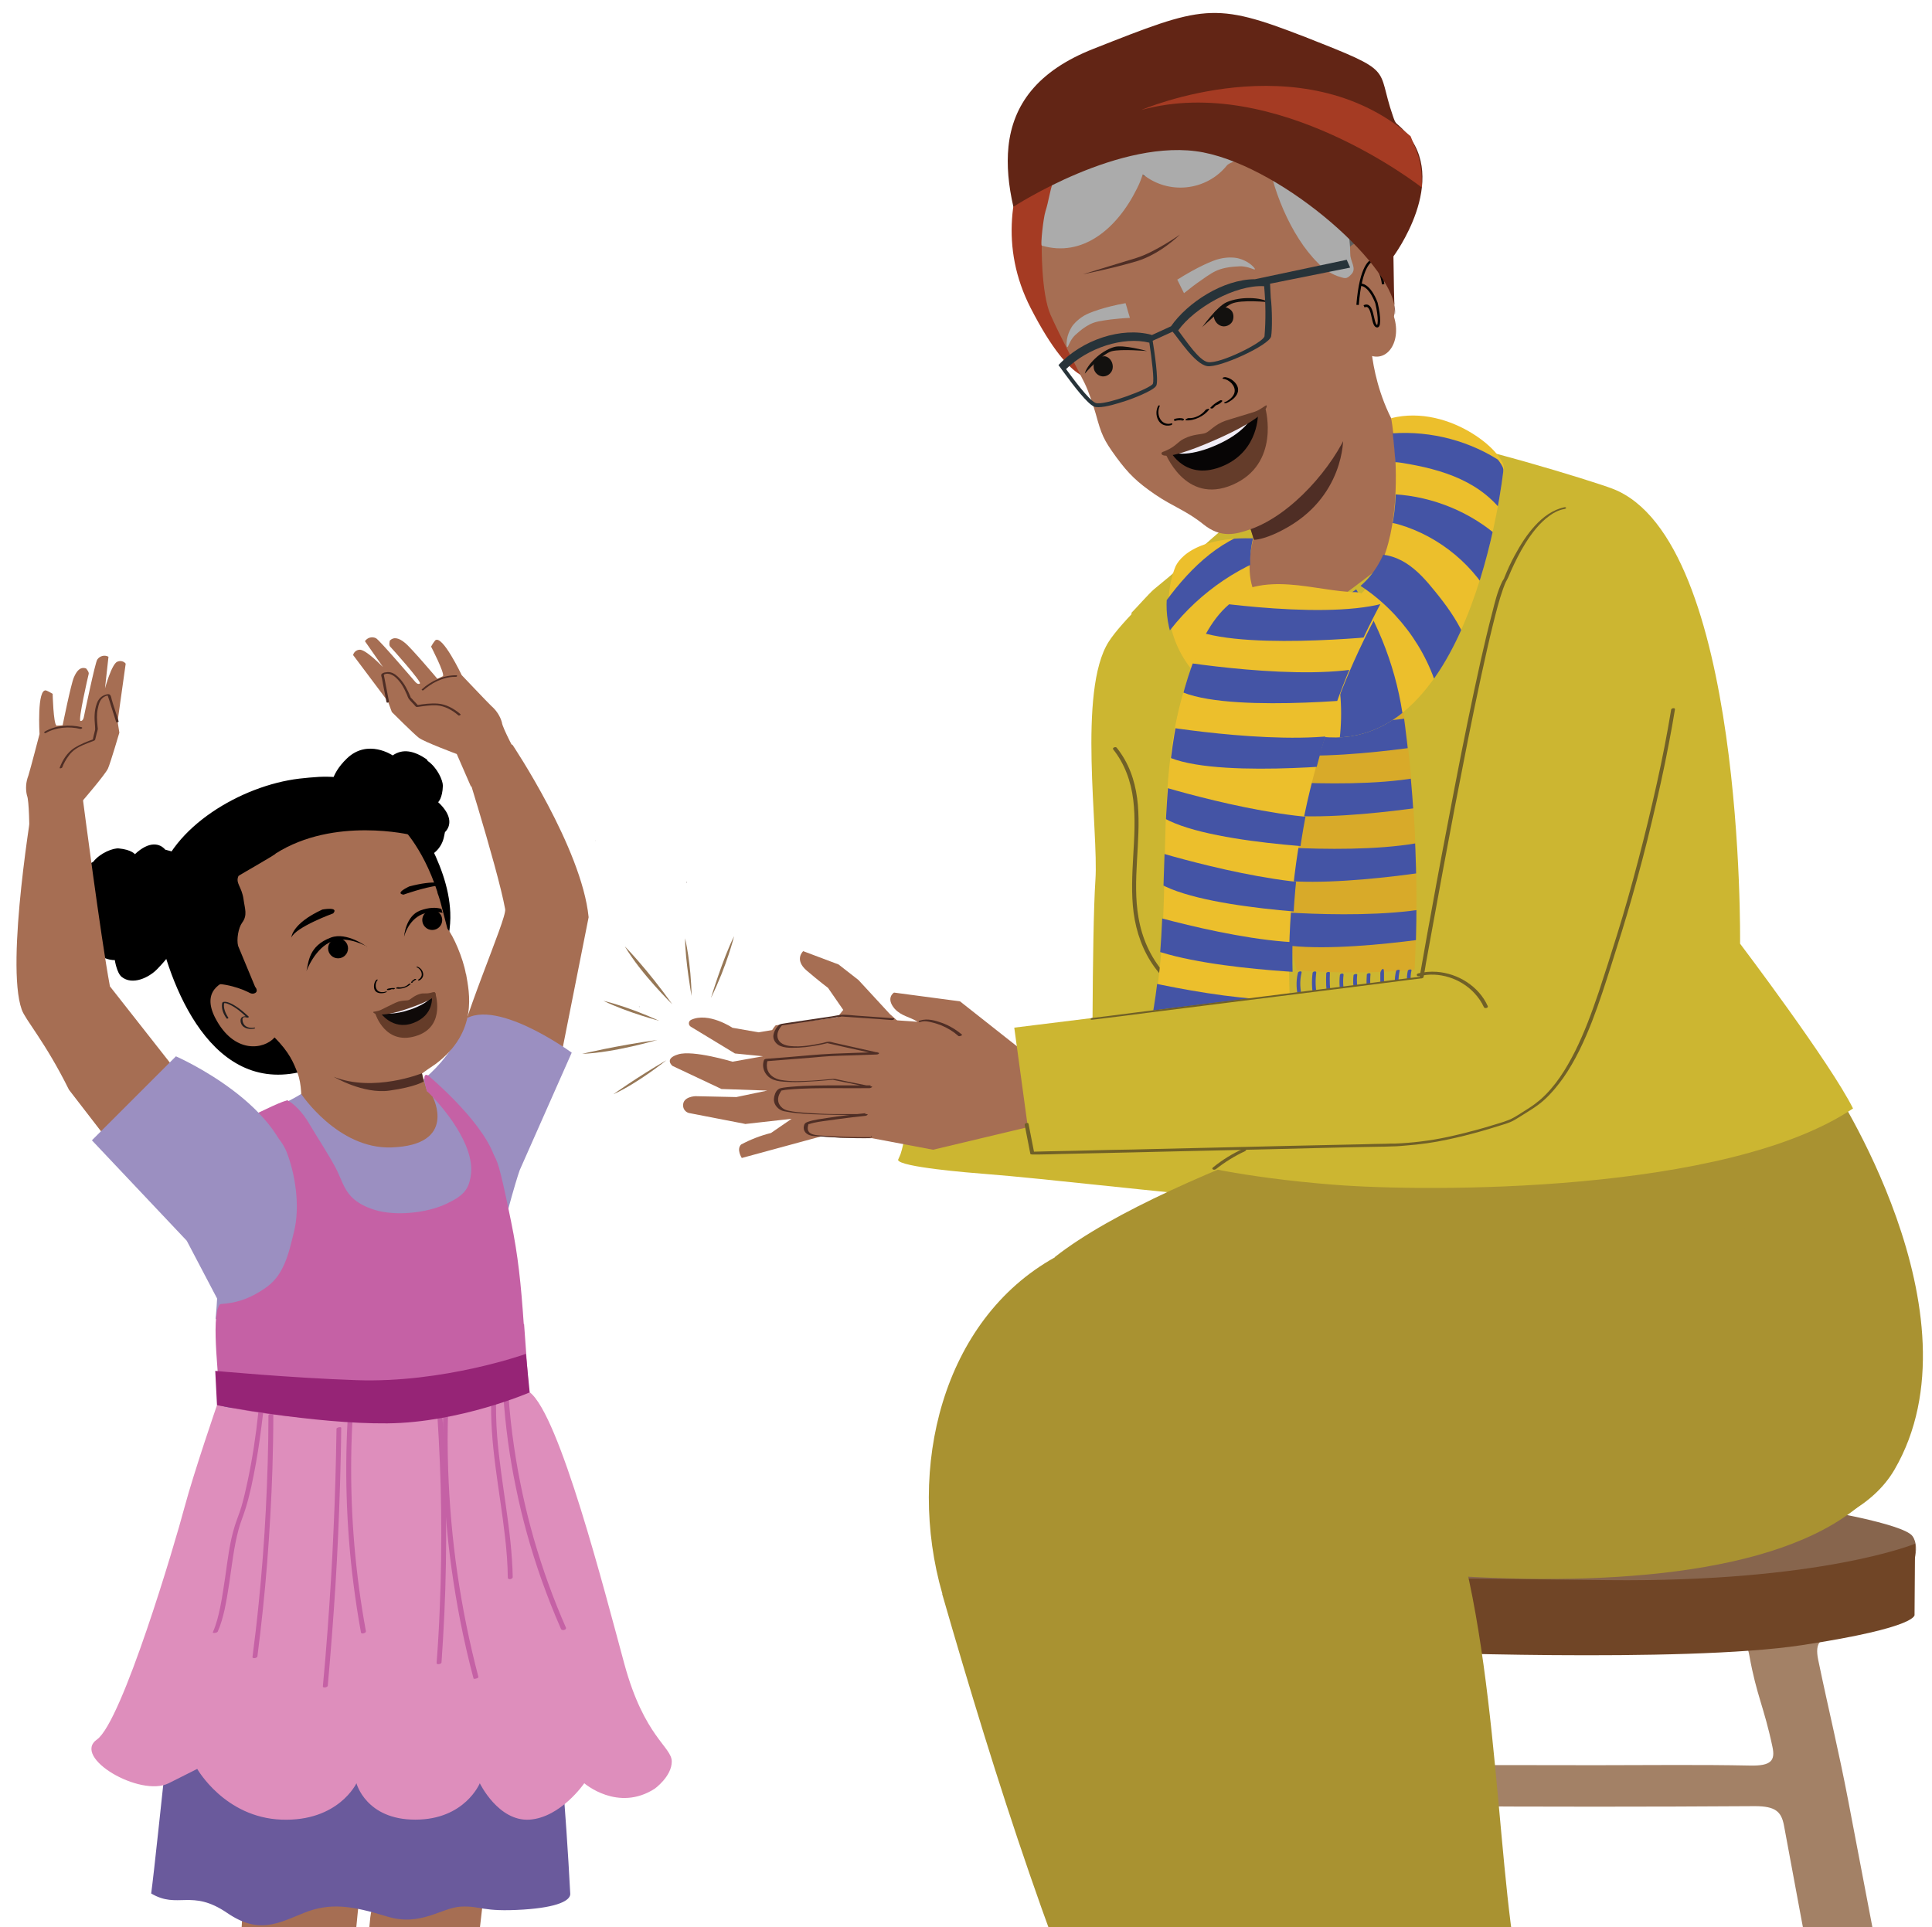 <?xml version="1.0" encoding="UTF-8"?>
<svg id="Layer_1" data-name="Layer 1" xmlns="http://www.w3.org/2000/svg" xmlns:xlink="http://www.w3.org/1999/xlink" viewBox="0 0 637.3 635.8">
  <defs>
    <style>
      .cls-1, .cls-2 {
        fill: none;
      }

      .cls-3 {
        fill: #a99231;
      }

      .cls-4 {
        fill: #622515;
      }

      .cls-5 {
        fill: #010101;
      }

      .cls-6 {
        fill: #273339;
      }

      .cls-7 {
        fill: #9b8fc1;
      }

      .cls-8 {
        fill: #5e5f5f;
      }

      .cls-9 {
        fill: #962476;
      }

      .cls-10 {
        fill: #653c29;
      }

      .cls-11 {
        fill: #231f20;
      }

      .cls-12 {
        fill: #13110f;
      }

      .cls-13 {
        fill: #f1edf6;
      }

      .cls-14 {
        fill: #f1eef7;
      }

      .cls-15 {
        fill: #ecbf2c;
      }

      .cls-16 {
        fill: #c561a5;
      }

      .cls-17 {
        fill: #0f0a09;
      }

      .cls-18 {
        fill: #643c2a;
      }

      .cls-19 {
        fill: #a66e53;
      }

      .cls-20 {
        clip-path: url(#clippath-1);
      }

      .cls-21 {
        clip-path: url(#clippath-2);
      }

      .cls-22 {
        fill: #a38166;
      }

      .cls-23 {
        fill: #4454a5;
      }

      .cls-24 {
        fill: #6a5a9c;
      }

      .cls-25 {
        fill: #070505;
      }

      .cls-26 {
        fill: #967756;
      }

      .cls-27 {
        fill: #513835;
      }

      .cls-28 {
        fill: #ccb631;
      }

      .cls-29 {
        fill: #ababab;
      }

      .cls-30 {
        fill: #a53b23;
      }

      .cls-31 {
        fill: #706027;
      }

      .cls-32 {
        fill: #704526;
      }

      .cls-33 {
        fill: #d8aa29;
      }

      .cls-34 {
        clip-path: url(#clippath);
      }

      .cls-2 {
        stroke: #010101;
        stroke-miterlimit: 10;
        stroke-width: .8px;
      }

      .cls-35 {
        fill: #de8ebc;
      }

      .cls-36 {
        fill: #4f2e25;
      }

      .cls-37 {
        fill: #87654d;
      }
    </style>
    <clipPath id="clippath">
      <path class="cls-1" d="M461.84,227.87c4.79,31.11,6.41,62.4,4.79,93.39-12.81,1.15-25.92,1.21-38.9.17-8.37-31.69-10.68-64.13-6.81-95.88l40.92,2.31h0Z"/>
    </clipPath>
    <clipPath id="clippath-1">
      <path class="cls-1" d="M495.9,155.26s-10.79,102.86-67.59,86.24c-56.8-16.62-41.67-52.53-41.67-52.53,0,0-.75-11.89,26.72-11.37,0,0-7.56,26.15,19.8,22.34,32.96-4.62,27.88-44.62,25.63-61.93-2.77-21.82,38.79,12.64,37.06,17.32l.06-.06Z"/>
    </clipPath>
    <clipPath id="clippath-2">
      <path class="cls-1" d="M409.08,196.82c-7.1,4.04-11.49,11.66-14.55,19.22-15.53,38.79-6.64,83.41-15.35,123.87,10.39,4.16,33.94,9.52,44.85,7.27,4.33-.92-.63-1.85,2.08-5.37,3.12-4.1.4-14.78.29-19.91-1.21-43.35,9.35-86.99,30.25-125.02-2.6-1.44-5.66-1.5-8.6-1.5-13.16-.12-26.26-.23-39.42-.35l.52,1.79h-.06Z"/>
    </clipPath>
  </defs>
  <path class="cls-36" d="M129.42,385.91c5.25-.92,10.39-2.19,15.41-3.93,5.14-1.33,10.16-3.06,15.07-5.14-5.25.87-10.39,2.19-15.41,3.93-5.14,1.33-10.22,3.06-15.07,5.19h0v-.06Z"/>
  <path class="cls-36" d="M128.67,378.47c.17.35,6.58-2.19,14.78-4.79,8.14-2.6,14.89-4.33,14.78-4.68-5.19.52-10.27,1.67-15.18,3.46-5.02,1.39-9.87,3.41-14.37,6.06v-.06Z"/>
  <path class="cls-19" d="M169.07,245.71l-18.53-2.31s13.51,42.37,16.1,56.57c.58,3.29-14.95,37.46-17.6,54.08,2.54.52,6.7.81,9.29,1.15,6.58.87,13.16,1.62,19.74,1.85,2.54.12,2.71.35,5.25.23l10.85-54.66c-2.25-22.8-25.17-56.97-25.17-56.97h0l.06.06Z"/>
  <path class="cls-7" d="M151.99,337.37c-.29,1.67-.63,3.75-1.27,5.25-2.08,4.79-7.73,11.2-12.24,14.43-2.48,4.21-1.15,5.71-1.15,5.71l24.94,73.48,2.77-24.47c-.29-3.52,5.19-22.45,6.41-25.74l17.14-38.73s-26.67-19.51-36.6-9.93h0Z"/>
  <path class="cls-19" d="M116.55,216.21l11.43,15.24,1.27,3.46s7.22,7.22,8.89,8.49c1.67,1.33,12.53,5.37,12.53,5.37l4.68,10.74,15.18-10.45s-4.85-9-4.96-10.68c-.58-2.14-1.85-4.04-3.52-5.48-1.44-1.39-9.75-10.16-9.75-10.16,0,0-6.46-13.62-8.77-11.43-.52.63-.92,1.27-1.33,2.02,0,0,4.5,8.66,3.93,9.75l-1.85.87s-8.77-10.39-10.74-11.89c-1.9-1.56-3.64-2.08-4.96-.69,0,0-.35,1.5.12,1.96s10.51,11.66,9.81,12.18c-.69.52-1.56-.58-1.56-.58,0,0-11.89-13.91-12.93-14.37-1.27-.63-2.83-.23-3.64.98l5.95,8.54s-5.83-6.06-7.79-5.71c-1.04.06-1.9.87-2.08,1.85h.12Z"/>
  <path class="cls-36" d="M151.81,235.55c-2.02-1.73-4.68-3.23-7.39-3.41-2.31-.17-4.68.12-6.93.52l.46.12c-.52-.58-1.04-1.15-1.62-1.73-.23-.29-.52-.58-.75-.81,0,0-.17-.17-.06,0-.06-.12-.12-.23-.12-.35-.92-2.19-1.9-4.21-3.52-6-.87-.92-1.85-1.79-3.12-2.08-.63-.12-1.27-.06-1.9.06-.35.12-.98.29-1.1.75-.06.35.17.92.23,1.21.17.92.35,1.85.52,2.77.35,1.67.63,3.35.98,5.02.06.4.87.17.81-.23-.58-2.94-1.15-5.95-1.73-8.95l-.12.29c1.04-.92,2.71-.29,3.69.46.87.69,1.73,1.67,2.37,2.66.69,1.04,1.21,2.19,1.73,3.35.17.46.35.98.63,1.39.52.69,1.15,1.27,1.73,1.9.35.4.58.87,1.15.75,2.08-.29,4.16-.63,6.29-.52,2.66.17,5.14,1.56,7.16,3.29.29.23.98-.17.63-.46h-.06Z"/>
  <path class="cls-36" d="M139.81,227.64l.17-.17c.17-.17.4-.35.63-.52.69-.52,1.44-1.04,2.19-1.5,2.25-1.27,4.79-2.19,7.45-2.14.17,0,.46,0,.52-.23.06-.17,0-.29-.23-.29-4.1-.06-8.37,1.85-11.37,4.62-.17.12,0,.29.12.35.17.06.4,0,.58-.17h0l-.06.06Z"/>
  <path class="cls-19" d="M41.45,219.04l-2.66,18.99.58,3.69s-2.89,9.87-3.75,11.83c-.87,1.96-8.49,10.79-8.49,10.79l1.1,11.78-18.53-1.85s-.06-10.33-.81-11.83c-.52-2.19-.35-4.44.46-6.52.63-1.96,3.69-13.74,3.69-13.74,0,0-.92-15.18,2.19-14.37.75.29,1.44.69,2.14,1.1,0,0,.23,9.81,1.27,10.51l2.02-.12s2.71-13.45,3.69-15.76c.98-2.31,2.19-3.64,4.04-3,0,0,1.04,1.15.87,1.79s-3.58,15.41-2.71,15.53c.87.12,1.1-1.27,1.1-1.27,0,0,3.75-18.12,4.44-18.99.81-1.21,2.42-1.62,3.69-.92l-1.15,10.45s2.19-8.14,4.1-8.83c.98-.4,2.08-.17,2.71.63h0v.12Z"/>
  <path class="cls-36" d="M20.5,253.27c.52-1.44,1.33-2.83,2.25-4.04,1.21-1.67,2.89-2.66,4.73-3.46,1.15-.52,2.37-.92,3.52-1.39.35-.17.4-.29.46-.63.17-.63.29-1.27.46-1.9.12-.4.29-.87.35-1.33,0-.4-.12-.81-.12-1.21-.17-1.73-.29-3.52.06-5.25s.75-3.58,2.48-4.33c.17-.06.52-.23.69-.23s.29.17.17,0c0,.06.06.17.06.23.12.4.29.81.4,1.21.75,2.42,1.56,4.85,2.31,7.27.12.29.87.06.81-.23-.46-1.39-.87-2.77-1.33-4.16-.35-.98-.63-1.96-.92-2.94-.12-.46-.23-1.21-.52-1.56-.46-.69-1.96,0-2.48.29-.98.58-1.62,1.5-1.96,2.54-.87,2.37-.81,4.85-.58,7.33.06.92.12,1.15-.12,1.96-.23.92-.46,1.79-.63,2.71l.35-.29c-2.19.75-4.44,1.67-6.41,2.89-2.31,1.5-3.93,4.04-4.85,6.58-.12.29.69.17.81-.12h0v.06Z"/>
  <path class="cls-36" d="M26.96,239.93c-3.98-.98-8.66-.63-12.18,1.44-.46.29,0,.69.35.46,3.29-1.9,7.79-2.25,11.37-1.33.35.06.92-.4.46-.52h0v-.06Z"/>
  <path class="cls-22" d="M525.74,510.3c31.57,0,63.15-3.29,94.72-3.41,6.87,0,4.96-5.31,5.48,0,1.39,13.62,3.29,28.34-20.43,26.9-1.79-.12,4.5,6.7,2.71,6.46-8.25-.98-9.52,1.96-8.49,7.22,3.52,16.97,6.75,29.9,9.99,46.87,7.62,39.94,15.3,79.83,22.68,119.77,2.02,11.02,1.62,10.91-14.26,10.74-4.91-.06-6.93-1.15-7.62-4.79-7.27-39.31-14.83-78.56-22.05-117.81-.87-4.56-2.83-6.35-9.58-6.35-35.21.23-70.42.23-105.69,0-6.93,0-9.29,1.5-10.22,6.58-6.81,37.29-13.97,74.58-21.24,111.86-2.14,10.91-2.42,10.68-17.84,10.51-6.18-.06-6.87-1.62-6.06-5.6,11.37-58.41,22.51-112.85,33.94-171.2,1.15-6-.63-8.83-9.52-7.79-2.94.35-6.06.06-9.12,0-13.51,0-16.1-6.06-16.16-16.39,0-11.2,2.42-16.68,15.76-16.68h92.93v3.23h0l.06-.12ZM577.4,582.51c6.81.12,8.25-1.62,7.27-6.18-2.77-13.16-5.25-16.91-7.62-30.13-.75-4.39-2.71-6.29-9.58-6.23-27.88.35-55.82.35-83.7,0-6.41-.06-8.37,1.67-9.06,5.83-2.42,13.68-5.02,17.84-7.85,31.46-.92,4.39,1.5,5.25,6.87,5.19,17.6-.17,35.15-.06,52.76-.06s34-.23,50.97.12h-.06Z"/>
  <path class="cls-37" d="M630.16,518.44s-96.63,17.66-140.09,12.01c-43.46-5.6-72.79-10.39-71.05-17.14,1.79-6.75,32.55-21.18,63.55-22.22,31-1.04,115.96,6.75,115.96,6.75,0,0,29.32,4.79,32.32,8.95,3,4.16-.69,11.6-.69,11.6h0v.06Z"/>
  <path class="cls-32" d="M459.76,544.88s95.3,3.87,134.49-2.08c39.19-5.95,37.29-10.1,37.29-10.1l.17-23.38s-30.82,12.76-101.42,12.01c-39.19-.4-67.82-.81-67.82-.81l-2.66,24.36h-.06Z"/>
  <path class="cls-28" d="M406.83,390.76c1.9-1.56,3.87-2.71,6.06-3.93,4.27-2.25,8.37-3.87,13.04-5.02,4.85-1.21,9.81-2.19,14.78-3.12,3.29-.58,6.58-1.15,9.81-1.62,10.68-13.91-.75-30.82-.75-30.82,0,0-41.56,10.91-51.43,7.45-6.58-2.37-13.39-9.52-19.8-12.24l-54.6,8.43c-5.02.29-27.48,2.14-26.9,3.87,3.17,6.98,2.42,19.63,0,27.07l-.81,1.85c.4,2.37,23.95,4.27,28.57,4.62,18.99,1.44,64.01,6.75,76.48,7.45,2.14-.63,3.81-2.54,5.54-3.93h0v-.06Z"/>
  <path class="cls-3" d="M603.78,357.05s51.03,76.54,21.13,127.85c-14.26,24.42-56.91,24.42-56.91,24.42l-43.75-49.81-13.33-101.19,92.82-1.27h.06Z"/>
  <path class="cls-3" d="M352.75,478.44c-.35-3.75-.92-7.5-1.67-11.26-1.67-8.37-4.16-16.62-7.27-24.59-3.17-8.2,4.56,7.62,0,0-3.12-5.19,7.85-23.09,4.1-27.82,37.87-29.84,142.05-59.97,142.05-59.97,0,0,155.27,74.46,136.8,123.52-24.47,65.05-203.41,41.5-265.86,21.24-.29-.12-5.54,8.66-8.14-21.13h0Z"/>
  <path class="cls-28" d="M562.97,371.02c4.33-.29,11.02-1.33,15.41-1.44,4.1-.06,10.39-1.39,14.55-1.44"/>
  <path class="cls-28" d="M611.28,365.77c-7.5-15.07-37.29-54.43-37.29-54.43,0,0,1.67-133.22-42.02-150.08-6.93-2.66-49.06-15.58-63.26-16.85,0,0-7.22,29.73-35.15,35.67-27.88,5.95-20.9-12.12-20.9-12.12l-32.04,26.49c-1.73,1.5-5.77,6.12-7.39,7.73,1.62,10.22-3.29,15.01-3.12,25.28.17,7.1.12,14.2.12,21.3s.29,14.72.81,22.05c.52,7.62,1.39,15.24,3.17,22.68,1.5,6.35,4.39,11.89,8.2,17.14,3.52,4.96,9.12,8.49,12.18,13.74,2.94,5.08,7.27,20.32,7.27,20.32,2.25,8.77-4.91,21.13-4.27,35.04,7.39-1.1-12.93,4.62-5.48,4.1,0,0,16.62,4.56,47.79,7.04,31.17,2.48,129.7,2.94,171.37-25.17h0v.06Z"/>
  <path class="cls-28" d="M412.95,166.28s-39.14,32.79-47.22,45.43c-10.33,16.22-3.29,62.4-4.39,78.62-1.21,18.01-.98,75.73-.98,75.73l64.99-1.62,10.04-64.59-20.2-129.47-2.19-4.1h-.06Z"/>
  <path class="cls-8" d="M446.49,36.29c-4.96-3.87-11.37-5.54-16.68-2.25-3.12-11.37-16.05-14.72-27.36-11.66-5.77,1.85-10.91,6.23-16.97,5.95-3.75-.17-7.16-2.08-10.74-3.41-14.89-5.37-30.94,10.85-37.92,25.05-7.04,14.2-.75,25.86,8.83,38.5,4.44,5.89,5.14,9.58,7.97,16.45,2.71,6.46,10.45,17.66,12.53,24.24,2.08,6.58-6.23,16.62.63,15.12l70.19-30.36c11.43-1.1,17.37-6.46,20.03-17.6,1.67-7.56.35-7.5-1.39-15.01-2.02-9.93,5.6-20.09,2.14-29.61-2.02-6-6.46-11.2-11.26-15.41h0Z"/>
  <path class="cls-30" d="M455.38,33.18s-28.92-4.96-60.26,8.37c-31.4,13.33-41.27,37.92-42.66,53.91-1.39,15.93,9.12,29.15,9.12,29.15,0,0-7.45,4.62-21.59-22.97-20.61-40.23,15.18-78.9,25.74-81.91,10.56-3,60.95-29.9,89.64,13.45h0Z"/>
  <path class="cls-19" d="M452.15,112.08s.12,24.36,18.07,41.27c2.02,1.9,21.01,8.72,21.01,8.72l-21.53,14.72c-12.24,6.98-40.35,33.88-54.43,33.13l-13.51-18.01s11.89-11.02,11.6-14.31c-.29-3.29-9.7-25.92-9.7-25.92"/>
  <path class="cls-36" d="M412.09,173.27s5.14-2.54,8.54-4.73c3.41-2.19,9.87-3.93,22.45-24.13,0,0,.58,19.86-20.14,30.53,0,0-5.31,2.94-9.29,3.17l-1.56-4.85h0Z"/>
  <path class="cls-19" d="M358.58,67.58c0,.17,0,.29-.12.46.06-.12.12-.17.17-.29v-.17h-.06ZM349.86,73.64v.17c.17-.17.29-.35.35-.52-.06-.17-.35.4-.35.4h0v-.06ZM450.36,120.16l-.17-3.81c6.7,4.44,12.35-3.06,9.64-11.83.75-5.19-1.27-20.66-6.46-23.84l-.69-.52c-3.23-1.04-7.97-.23-8.6,3.75-.06,1.67,1.1,3.29.98,4.96,0,1.85-3-1.73-3.52.12,0,0-2.6-.17-3.93-4.04s-3.52-35.15-12.47-37.81c0,0-10.1,7.85-14.78,5.14h-1.27c-.63.29-.98.69-1.67.92-.06-.17,0-.46-.12-.87-.92.87-1.9.98-2.77,1.33.12-.29.52-.69.4-.87-.81.58-1.73.69-2.6,1.04.12-.29.4-.87.35-1.04-.92.87-1.73.69-2.6,1.04.12-.29.17-.75.12-.98-.69.75-1.67.92-2.54,1.27.12-.29.17-.75.35-1.04-.92.87-1.73.69-2.6,1.04-.23.12.29-.58.17-.75-.58.46-1.44.81-2.08,1.1-.06-.17.29-.58.17-.75-1.15.92-1.96.81-2.83,1.15l.35-1.04c-.63.98-1.5,1.33-2.42,1.44.12-.29.4-.87.35-1.04-.87,1.04-2.08,1.79-3.29,1.79.23-.12.4-.87.35-1.04-.75,1.21-1.73,1.39-2.77,1.85.12-.29.17-.75.46-1.33-.98,1.33-2.37,2.37-3.87,2.31.23-.12.17-.75.12-.98-.52,1.15.69-.52-.52-.29,0,0-2.19,1.85-2.25,1.62-.63.98.92-4.33-.17-3.87,0-.46-6.06,2.94-5.83,2.31-.75,1.21-.69.75-2.08,1.1,0,0-3.52,4.21-3.41,3.93-.69,1.44-1.5.81-2.89,1.15.12-.29,1.1.52,1.27.23-.52,1.15-.69,0-1.73.46-.06-.17-4.1.17-4.16,0-.87,1.04-.46.98-1.73,1.5-.06-.17.06,2.54.23,2.25-.52,1.15-.75.46-1.96.75l-.75,1.21c-.69,1.44.63.4-.75.75,0-.12,5.14-1.39,5.25-1.73-.58.87-1.39,1.79-2.31,2.37-.06-.17,0-.69-.12-.87-.52,1.15-1.62,2.31-3,2.6.23-.12.29-.58.17-.75-.69,1.44-1.73,2.6-3.29,2.48h0c-.58.98-1.44,2.02-2.48,2.66-.23-.58.12-.98.12-.98l-.87.35c-.46,2.02-3.64,2.08-3.23,4.27,0,0-.29,16.34,2.94,23.61,3.23,7.27,9.7,19.34,11.2,22.45,1.33,2.71,2.83,7.16,3.69,10.16,1.85,6.75,2.54,8.49,6.75,14.26,4.1,5.6,6.98,8.31,12.76,12.29,6,4.1,10.22,5.25,16.05,9.93,5.77,4.62,10.62,3.29,15.53,1.56,13.74-4.85,27.24-20.66,32.32-32.84"/>
  <g>
    <path class="cls-5" d="M392.11,137.94c1.96.17,4.33-1.04,5.54-2.66.29-.35,1.56-.63,1.15-.12-1.62,2.19-5.08,3.75-7.56,3.52-.23,0-.29-.17,0-.4.23-.17.69-.35.92-.35"/>
    <path class="cls-5" d="M399.33,134.42c.87-.92,1.96-1.73,3.12-2.31.17-.06.4-.12.58,0,.12,0,.23.17.12.29-.4.52-1.1.98-1.73,1.21-.23.06-.52.12-.69,0s0-.29.17-.35c.52-.23,1.04-.52,1.39-.98.23.06.46.17.69.23-1.04.52-2.02,1.21-2.77,2.08-.17.17-.46.23-.69.17-.17,0-.35-.17-.23-.29"/>
    <path class="cls-5" d="M404.18,132.63c1.39-.63,2.83-1.9,3.06-3.23.4-2.02-1.62-4.16-3.81-4.44-.23,0-.17-.23,0-.35.23-.17.58-.17.81-.17,1.9.29,3.75,1.9,4.1,3.52.35,1.5-.58,3-2.14,4.1-.46.35-.98.63-1.5.87-.23.12-.63.17-.81.06s0-.29.17-.35"/>
    <path class="cls-5" d="M389.23,138.29c0-.17-.17-.23-.29-.17-.35.17-.81.23-1.21.12-.06.17-.12.4-.17.63.81-.23,1.67-.29,2.54-.12.17,0,.35-.12.4-.23.06-.12.06-.35-.12-.35"/>
    <path class="cls-5" d="M390.38,138.06c-.98-.17-1.9-.12-2.83.12-.12,0-.29.17-.29.35,0,.12,0,.23.12.29"/>
    <path class="cls-5" d="M386.4,139.67c-.92.35-2.25.17-3.12-.69-1.33-1.33-1.44-3.46-.75-4.96.06-.17,0-.29-.17-.29s-.35.17-.4.35c-.63,1.27-.69,3,.06,4.44.69,1.33,1.96,1.96,3.23,1.9.35,0,.75-.06,1.1-.17.12,0,.35-.23.35-.4s-.17-.23-.29-.17"/>
  </g>
  <path class="cls-12" d="M364.24,117.57c-1.44-.12-2.83,1.04-3.29,2.02-.12.23-.29.87-.17,1.79.12,1.15.98,2.14,1.9,2.54,1.21.58,2.71.17,3.58-.81,1.21-1.27.92-3.29.06-4.39-.17-.23-.87-1.1-2.08-1.21"/>
  <path class="cls-12" d="M378.38,115.83s-7.79-2.25-10.91-1.33c-4.56,1.33-9,6-9.64,8.77,0,0,5.66-6.52,8.89-7.39,3.12-.81,11.6-.06,11.6-.06h.06Z"/>
  <path class="cls-12" d="M400.72,102.9c.92-1.1,2.94-1.73,4.04-1.39.23.12.92.35,1.5,1.04.69.87.75,2.19.4,3.17-.46,1.27-1.85,2.02-3.12,1.96-1.73-.12-2.94-1.67-3.12-3.12,0-.29-.46-.63.29-1.5"/>
  <path class="cls-12" d="M396.44,108.1s4.91-6.93,8.14-8.37c4.73-2.08,11.54-1.62,14.03,0,0,0-9.18-1.04-12.47.52-3.12,1.5-9.7,7.79-9.7,7.79h0v.06Z"/>
  <path class="cls-29" d="M371.28,100.02c.29.92.58,1.85.81,2.77.23.69.4,1.39.63,2.08-2.54.12-4.68.35-6.23.52-3.35.46-5.08.69-6.87,1.56-1.85.92-3.29,2.14-3.87,2.66-.81.69-1.33,1.1-1.9,1.85-1.21,1.62-1.5,3.12-1.79,3.06-.29,0-.23-1.27-.23-1.39.12-3.12,1.85-5.48,1.96-5.66,0,0,1.27-1.79,3.75-3.29,1.67-1.04,6.7-2.89,13.74-4.16"/>
  <path class="cls-29" d="M388.31,92.17c.4.87.87,1.73,1.27,2.6.35.63.63,1.33.98,1.96,2.14-1.73,3.98-3.12,5.43-4.1,3-2.14,4.56-3.17,6.58-3.81,2.14-.69,4.16-.81,4.96-.87,1.1-.06,1.85-.17,2.83,0,2.14.29,3.41,1.15,3.58.92s-.75-1.1-.81-1.15c-2.31-2.19-5.37-2.66-5.6-2.66,0,0-2.31-.4-5.31.35-2.08.46-7.45,2.77-13.97,6.93"/>
  <path class="cls-2" d="M447.82,100.6c1.04-13.28,4.5-14.49,4.5-14.49,0,0,3.23,1.9,3.93,7.68"/>
  <path class="cls-2" d="M449.95,101.06c3-1.39,2.6,5.31,3.93,6.41s1.27-2.94.17-7.5c0,0-2.02-5.95-5.31-6.06"/>
  <path class="cls-36" d="M357.19,90.49s9.99-1.96,17.84-4.33c7.85-2.37,14.2-8.77,14.2-8.77,0,0-8.25,5.83-14.43,7.73-6.18,1.9-17.6,5.37-17.6,5.37h0Z"/>
  <path class="cls-29" d="M344.84,69.77c0-.17,0,.06,0,0,1.1-3.35,1.39-6.64,2.6-9.93,1.21-3.23,2.42-6.23,3.81-9.35.06-.17,2.6-1.04,2.71-1.27,0,0,.06-.17.12-.17,0-.12.12-.17.12-.29.12-.23.23-.46.29-.69,10.45-9.12,24.82-14.55,39.37-14.72,28.17-.29,51.26,22.34,51.55,50.51,0,2.42,2.19,4.68.4,6.58-1.73,1.9-2.19,1.39-4.68.63-2.42-.92-4.62-2.42-6.41-4.33-8.95-8.83-15.7-25.28-16.91-37.81-.69,2.66-11.31,3.52-13.1,5.66-6.87,8.49-19.34,9.75-27.76,2.89-.46,1.56-1.1,3.12-1.85,4.62-6.7,13.62-18.18,22.86-31.46,18.93-.46-.17.52-9.12,1.21-11.26h0Z"/>
  <path class="cls-6" d="M445.33,88.19l-1.1-2.48-30.25,6.41h0c-10.51,0-22.28,7.73-27.71,15.53l-6.41,2.94v-.12c-9.87-2.66-22.86,1.56-30.71,9.99l.69.92h0c0,.06.17.17.29.4l.58.81c3.81,5.19,7.97,10.56,10.16,11.54,1.5.63,5.25-.23,8.2-1.15,1.15-.35,2.14-.69,2.89-.92.87-.29,8.66-3.12,9.47-4.85.81-1.73-.69-11.66-1.21-14.78l6.58-3c1.73,1.9,7.33,10.74,11.43,11.37,4.04.63,20.43-6.87,21.07-9.81.4-2.14.35-9.29-.12-12.76l-.23-4.62,26.38-5.31h0v-.12ZM380.34,126.57c-.92,1.73-16.34,7.45-18.99,6.35-2.19-.92-7.62-8.31-9.64-11.08v-.12c7.16-6.98,18.82-10.79,27.42-8.66.81,5.43,1.67,12.41,1.15,13.51h.06ZM417.05,111.04c-.35,1.9-14.43,9.06-18.59,8.43-2.89-.46-7.1-6.87-9.81-10.45,5.37-7.5,18.76-15.12,28.34-14.6.52,5.54.58,11.08.12,16.62h-.06Z"/>
  <path class="cls-4" d="M459.59,84.66s18.93-25.28,3.69-41.44c-2.94-3.12-2.77-1.85-3.81-4.96-5.71-16.39,1.33-14.2-28.92-26.03-30.25-11.83-33.71-10.39-69.84,3.87-18.64,7.33-26.61,18.59-28.05,32.27-.63,6.18,0,12.81,1.62,19.86,0,0,35.5-23.2,62.63-17.95,27.07,5.31,64.13,38.44,63.26,53.05-.23,4.1-.52-18.76-.52-18.76h0l-.06.12Z"/>
  <path class="cls-30" d="M469.06,61.92s-48.08-37.92-92.58-25.63c0,0,52.64-22.74,88.83,8.66l1.79,4.44c1.1,2.77,1.73,5.71,1.85,8.72l.12,3.87h0v-.06Z"/>
  <path class="cls-18" d="M399.91,143.48c6.81-2.94,17.55-8.54,17.55-8.54,0,0,4.96,18.12-10.85,24.99-15.82,6.87-22.45-10.97-22.45-10.97,0,0,8.95-2.54,15.76-5.54h0v.06Z"/>
  <path class="cls-25" d="M399.85,143.48c3.23-1.39,15.12-7.1,15.12-7.1,0,0,.4,12.12-11.31,17.26-12.7,5.54-17.78-5.02-17.78-5.02l13.97-5.14h0Z"/>
  <path class="cls-13" d="M399.91,144.06c3.23-1.39,12.87-6.23,12.87-6.23,0,0-2.08,4.91-11.78,9.12-9.7,4.21-14.2,2.31-14.2,2.31l13.16-5.19h-.06Z"/>
  <path class="cls-18" d="M383.28,149.25c.29-.23.75-.23,2.31-1.04,2.6-1.39,2.94-2.42,4.85-3.41,3.23-1.67,5.89-1.39,7.27-1.96s3-2.77,6.41-3.98c2.02-.69,7.1-2.14,9.87-3.06,1.67-.58,3.29-1.96,3.69-2.08.52-.12,1.04,3.64-17.09,11.54-18.12,7.91-17.78,4.33-17.32,4.04h0v-.06Z"/>
  <path class="cls-31" d="M367.18,247.21c3.81,4.79,5.89,10.56,6.64,16.68.75,6.12.35,12.29,0,18.41-.35,6.29-.69,12.58.12,18.82.87,6.46,3.06,12.7,6.93,18.01,2.25,3.06,4.96,5.83,7.97,8.2,1.73,1.39,3.64,2.71,5.54,3.93.52.29.98.63,1.5.92.35.17.58.23.75.46.35.46.52,1.15.75,1.67.17.4.35.81.52,1.21.23.52,1.5.17,1.27-.35-.4-.98-.81-1.96-1.27-2.89-.29-.69-1.33-1.04-1.96-1.39-.98-.63-1.96-1.27-2.94-1.9-3.41-2.37-6.52-5.02-9.18-8.2-4.39-5.14-7.1-11.31-8.25-17.95-1.1-6.23-.87-12.58-.52-18.87.35-6.18.81-12.35.29-18.47-.52-6-2.14-11.83-5.54-16.85-.46-.69-.92-1.33-1.44-1.96-.35-.46-1.56,0-1.15.58h0v-.06Z"/>
  <path class="cls-27" d="M210.93,332.23h-.12v-.29c0,.12.12.17.12.29Z"/>
  <path class="cls-27" d="M226.34,291.13s.06.06.12.12c0-.12.12-.23.17-.35-.12.06-.17.17-.29.23h0Z"/>
  <path class="cls-19" d="M340.74,371.48l-32.96,7.85-20.14-3.81c-6.35.12-12.7-.17-19.05-.81-2.71-.87-2.37-2.42-2.02-3.64.4-1.21,14.66-3.41,14.66-3.41,0,0-19.68.58-22.74-1.44-3.12-2.02-1.9-4.79-.81-6.29s32.67-.12,32.67-.12l-13.22-3.06s-17.6,2.31-21.76.29c-4.16-2.02-2.25-7.04-2.25-7.04l21.59-1.67,15.12-.52-15.47-1.85s-15.53,1.27-18.87-1.39c-3.35-2.66.4-6.29.4-6.29l22.34-2.89,24.47,1.73c-2.77-1.73-5.31-1.85-7.56-4.27-3.12-3.64-.23-5.37-.23-5.37l21.76,2.89,19.16,15.12,4.85,26.09h0l.06-.12Z"/>
  <path class="cls-19" d="M245.73,370.85l15.41-1.73-6.81,4.68c-3.46.87-6.75,2.14-9.87,3.81-1.62,1.62.23,4.44.23,4.44l26.55-7.22,13.56-1.73c5.25-.69,9.7-4.1,11.66-9.06l7.91-19.8-10.85-9.7-10.33-11.2-6.58-5.14-11.66-4.39s-3.12,2.77,1.21,6.46c4.33,3.69,6.98,5.66,6.98,5.66l5.02,7.27-2.48,3.12-25.46,4.27-8.6-1.5s-7.91-5.31-13.68-2.6c-.23.12-.4.29-.52.46-.35.63-.17,1.39.46,1.79l14.55,8.83,9.29.92-10.1,1.79s-13.05-3.93-17.89-2.42c-4.85,1.44-1.9,3.81-1.9,3.81l16.16,7.62,15.12.52-10.22,2.14-13.51-.29s-4.21.12-4.04,3.12c0,1.1.75,2.08,1.85,2.42l18.47,3.58h0l.06.06Z"/>
  <path class="cls-26" d="M217.45,336.79s-10.29-2.66-18.4-6.59c0,0,7.82,1.75,18.4,6.59h0Z"/>
  <path class="cls-26" d="M216.78,343.1s-13.85,4.17-24.76,4.6c0,0,10.91-2.66,24.76-4.6Z"/>
  <path class="cls-26" d="M219.82,349.79s-9.25,7.49-17.5,11.24c0,0,7.49-5.41,17.5-11.24Z"/>
  <path class="cls-26" d="M228.12,328.59s-2.13-11.86-2.13-19.02c0,0,1.99,8.39,2.13,19.02Z"/>
  <path class="cls-26" d="M234.52,329.25s3.98-13.14,7.64-20.39c0,0-2.32,9.58-7.64,20.39Z"/>
  <path class="cls-26" d="M221.76,331.34s-10.29-10.01-15.65-19.11c0,0,7.35,7.45,15.65,19.11Z"/>
  <path class="cls-36" d="M287.35,375.18c-5.43.06-10.85-.12-16.28-.52-1.62-.12-4.68-.12-4.62-2.48,0-.29.06-.58.12-.87,0-.17.12-.4.12-.4,0,0-.06,0,.06,0-.17,0,.23-.12.23-.06,1.85-.63,4.04-.87,6.06-1.15,2.6-.4,5.19-.69,7.85-1.04,1.56-.17,3.06-.35,4.62-.52.35,0,1.15-.58.35-.58h-10.68c-2.89,0-5.77-.17-8.66-.35-2.19-.17-4.44-.29-6.64-.81-.92-.23-1.62-.58-2.25-1.27-1.21-1.27-1.21-2.94-.4-4.44.17-.29.35-.58.52-.87,0,0,0,.06,0,0,0,0-.12,0,0,0,.17,0-.12,0,0,0,.06,0,.4-.12.29-.06.69-.17,1.39-.23,2.08-.29,5.08-.46,10.22-.46,15.3-.46,3.75,0,7.5.06,11.26,0h.17c.23,0,1.33-.46.63-.58-2.19-.46-4.44-.87-6.64-1.33l-4.16-.87c-.58-.12-1.15-.29-1.73-.29-2.31.17-4.68.46-6.98.58-3.46.17-7.04.4-10.45-.23-1.79-.35-3.58-1.33-4.27-3.12-.4-1.04-.4-2.31,0-3.41l-.87.4c5.31-.4,10.62-.87,15.93-1.27,1.9-.17,3.75-.35,5.66-.46,2.25-.12,4.5-.17,6.81-.23,2.77-.12,5.54-.17,8.31-.29.23,0,.58-.06.75-.23s.23-.29,0-.35c-4.91-1.1-9.75-2.19-14.66-3.29-.58-.12-1.27-.4-1.85-.35-.75,0-1.5.35-2.19.46-3.35.69-6.93,1.33-10.33.98-1.85-.17-3.93-.87-4.33-2.94-.29-1.5.63-3.06,1.67-4.1l-.69.29c5.37-.81,10.68-1.56,16.05-2.37l3.35-.52c.17,0,.58,0,.69-.12.12-.06-.35,0-.23,0h.29l8.37.58c2.66.17,5.31.35,8.02.58.29,0,.69,0,.87-.23s.17-.35-.12-.35c-4.1-.29-8.2-.58-12.29-.87-1.44-.12-2.94-.29-4.39-.29-1.21,0-2.48.35-3.64.52l-14.78,2.19c-.58.12-1.21.17-1.79.29s-.92.29-1.27.75c-.81.92-1.44,2.14-1.5,3.35,0,1.44,1.04,2.71,2.37,3.23,1.15.46,2.48.58,3.75.58,1.5,0,3-.06,4.5-.23,2.37-.29,4.73-.69,7.04-1.27.12,0,.29-.06.4-.12h-.58c4.73,1.1,9.47,2.14,14.2,3.17.69.17,1.33.29,2.02.46l.75-.58c-5.02.17-9.99.29-15.01.52-5.02.23-9.93.75-14.89,1.15-2.25.17-4.5.35-6.75.52-.23,0-.75.12-.87.4-.98,2.71.52,5.54,3.17,6.52,1.39.52,2.89.63,4.33.69,1.85.12,3.69.12,5.6,0,3-.12,6-.35,9-.63.12,0,.52,0,.63-.06-.06,0-.4,0-.17,0,.12,0,.29,0,.4.06,1.21.23,2.42.52,3.64.75,2.66.52,5.37,1.1,8.02,1.62l.63-.58h-10.1c-5.37,0-10.79,0-16.16.46-.87.06-1.73.17-2.6.29-.58.12-1.27.17-1.73.58-.87.63-1.33,2.14-1.39,3.12-.12,1.56.92,3,2.25,3.69.63.35,1.39.46,2.14.58,1.1.23,2.19.35,3.35.46,2.89.29,5.71.4,8.6.46,2.89.06,5.66.12,8.49.12,1.62,0,3.23.12,4.85,0h.23l.35-.58c-4.21.4-8.37.92-12.58,1.56-2.19.35-4.5.58-6.58,1.33-.75.29-1.04.52-1.21,1.33-.35,1.62.75,2.83,2.37,3.17.69.17,1.5.17,2.25.23.81.06,1.67.12,2.48.17,1.62.12,3.23.17,4.85.29,3.23.12,6.41.17,9.64.12.4,0,1.33-.58.52-.58h0l.06.23Z"/>
  <path class="cls-36" d="M303.74,337.14c1.15-.4,2.48-.12,3.64.17,1.04.23,2.08.58,3.12.98,2.08.87,3.98,2.02,5.66,3.52.29.23,1.44-.23,1.15-.46-1.9-1.62-4.1-2.94-6.41-3.81-2.19-.81-4.96-1.62-7.27-.87-.12,0-.63.17-.58.4,0,.23.58.12.69.06h0Z"/>
  <path class="cls-27" d="M196.56,277.4h-.12v-.29c0,.12,0,.17.06.29h.06Z"/>
  <path d="M141.19,251.19l-.46-.69c-4.16-2.83-7.85-3.58-11.2-1.27,0,0-8.2-5.6-15.07.98-5.95,5.71-5.14,10.27-5.14,10.27,0,0-4.16.98-5.37,2.66-2.66,3.75.4,9,3.29,11.43,3.93,3.35,7.5,5.31,7.5,5.31,0,0,3.87,1.39,6.81,2.14,2.94.81,7.91-1.15,7.91-1.15,0,0,2.94,4.68,5.14,3.64.92-.46,2.89-.92,4.79-1.33,3.52-.69,6.29-3.46,7.04-6.98.12-.52.23-1.1.35-1.67,0,0,3-2.48.35-6.81-.58-.92-1.39-1.96-2.6-3.06,0,0,1.44-1.27,1.56-5.43,0-1.79-1.85-5.95-4.96-8.14h0l.06.12Z"/>
  <path d="M103.33,355.2c17.26-.17,26.55-13.45,36.02-26.96,5.54-7.91,9.58-17.37,9.18-27.19-.35-8.49-3.64-16.68-7.56-24.13-3.58-6.7-7.62-12.24-14.43-15.99-6.46-3.52-13.97-4.96-21.3-4.62-2.19.12-4.39.35-6.52.58-19.28,2.31-42.19,16.1-46.64,33.82-.4,1.62-.69,3.29-.92,5.02,0,0-.29,3.69-.12,4.91,3.58,21.53,17.14,59.8,47.5,53.16,2.66-.58,5.08-.69,4.79,1.27h0v.12Z"/>
  <path class="cls-19" d="M153.66,321.26c-.87-5.08-4.16-12.64-6.06-14.83-.58-2.31-1.27-4.96-2.14-8.2-.23-.92-.52-1.85-.81-2.71-.17-.46-.35-.87-.4-1.33-5.02-15.41-12.58-22.11-12.58-22.11-9.58-8.43-22.92-11.08-35.04-7.04-14.31,4.44-24.82,16.97-29.03,27.71-2.08,5.31-2.19,11.26-.17,16.62,1.67,4.62,7.39,8.54,10.16,13.28-5.08,1.21-11.08,4.5-6.58,13.22,6.23,12.01,16.1,10.39,19.57,6.41,4.85,4.91,6.23,8.25,7.56,11.72,1.39,3.58,1.39,9,1.1,10.74l-7.1,8.2c15.93,14.31,53.91,22.97,57.55-7.22l-8.83-5.66-1.67-5.89c.35-.12-.35.12,4.5-3.12,14.2-10.68,11.08-23.72,10.04-29.73h0l-.06-.06Z"/>
  <path class="cls-36" d="M139.75,356.82l-.58-2.71s-15.93,6.41-29.09,1.15c0,0,9.7,5.77,18.36,4.56s11.31-3,11.31-3h0Z"/>
  <path d="M84.28,325.71c.23.35.46.75.4,1.21-.06.58-.75.92-1.33.92s-1.1-.29-1.62-.58c-3.35-1.67-10.85-3.81-14.14-1.9-8.89-11.83-11.14-25.74-6.12-39.65,1.62-4.39,6.98-9.93,8.6-11.72,9.87-10.56,20.09-13.16,33.02-14.37,19.34-1.73,22.11,1.67,32.55,15.87,0,0-25.34-6.18-44.73,6.12.63,0-12.06,7.16-12.24,7.39-1.1,2.37,1.1,3.52,1.67,7.73.4,3.06,1.39,5.19-.46,7.68-1.27,1.73-1.9,5.6-1.33,7.68l5.66,13.62h.06Z"/>
  <circle cx="142.58" cy="303.54" r="3.29"/>
  <path d="M145.58,299.85c-1.79-.52-4.04-.52-7.04.58-4.79,1.85-5.25,8.6-5.25,8.6,0,0,1.27-5.43,5.95-7.39,2.25-.92,4.68-.87,6.75-.46-.17-.46-.29-.92-.4-1.39h0v.06Z"/>
  <path d="M109.91,301.35s-12.35,4.5-13.8,7.97c0,0,.06-4.56,10.22-9.24,0,0,5.6-1.04,3.58,1.27h0Z"/>
  <path d="M144.37,291.48c0-.12-.06-.23-.12-.29-2.14-.12-5.08.17-9.24,1.27,0,0-4.96,2.25-1.9,2.71,0,0,6.58-2.37,11.43-3,0-.23-.06-.46-.17-.69h0Z"/>
  <path class="cls-11" d="M75.39,335.87c-.92-1.33-1.9-3.41-1.39-5.08l-.17.17c-.12,0,0,0,0,0h.29c.46,0,.92.17,1.33.35,2.31.98,4.33,2.77,6.12,4.5l.52-.29c-.58-.23-1.21-.29-1.85-.12-.75.23-.98.92-.87,1.67.35,2.14,2.6,2.66,4.44,2.31.29,0,.52-.4.12-.35-1.56.29-3.29-.12-3.81-1.79-.12-.4-.29-1.27.17-1.56.35-.23.92,0,1.27.06.12,0,.69-.12.52-.29-1.39-1.27-2.77-2.54-4.39-3.52-.81-.52-1.67-.98-2.6-1.27-.4-.12-.81-.17-1.27-.12s-.52.29-.58.69c-.23,1.73.52,3.41,1.5,4.79.12.17.69,0,.58-.23h0l.06.06Z"/>
  <circle cx="111.52" cy="312.89" r="3.29"/>
  <path d="M121.05,312.38s-6.64-5.02-11.89-3.06c-7.45,2.77-7.33,8.25-8.08,11.08,0,0,2.83-7.79,8.6-9.87,5.25-1.85,11.37,1.79,11.37,1.79h0v.06Z"/>
  <g>
    <path class="cls-5" d="M134.79,324.67c-.81.87-2.31,1.27-3.52,1.04-.29,0-.92.35-.58.4,1.56.35,3.75-.35,4.73-1.44.12-.12,0-.17-.12-.17s-.46.12-.52.23"/>
    <path class="cls-5" d="M130.23,326c-.75-.06-1.56,0-2.31.23-.12,0-.23.12-.29.23,0,.06,0,.17.06.17.4.06.87,0,1.27-.17.12,0,.29-.12.29-.29,0-.12-.12-.17-.23-.12-.35.12-.69.17-1.04.12-.06.12-.17.29-.23.4.69-.17,1.39-.29,2.08-.17.12,0,.29-.06.35-.17.06-.06.12-.23,0-.23"/>
    <path class="cls-5" d="M127.34,327.15c-.87.29-2.02.29-2.66-.23-.98-.75-.98-2.6-.12-3.58.12-.12,0-.17-.12-.17-.17,0-.35.17-.4.23-.75.87-.87,2.42-.4,3.29.46.81,1.44,1.1,2.6.98.35,0,.69-.12.98-.23.12,0,.35-.17.35-.29s-.12-.12-.23-.12"/>
    <path class="cls-5" d="M136.23,323.69c-.06-.06,0-.17,0-.17.23-.06.46-.23.58-.46.12.06.23.12.35.17-.46.23-.87.52-1.15.98-.06.06-.17.12-.29,0-.06,0-.17-.12-.12-.17"/>
    <path class="cls-5" d="M135.59,324.03c.35-.46.81-.81,1.33-1.04h.29c.06,0,.12.12,0,.17"/>
    <path class="cls-5" d="M138.02,323.17c.52-.23,1.04-.81,1.1-1.56.06-1.1-.75-2.14-1.67-2.48-.12,0-.12-.12,0-.17s.23,0,.35,0c.81.35,1.5,1.04,1.73,2.02.23.87-.12,1.67-.69,2.14-.17.17-.35.29-.58.35h-.35c-.06-.12,0-.17.06-.17"/>
  </g>
  <path d="M30.77,284.32l-.69.4c-3.12,3.93-4.16,7.56-2.08,11.08,0,0-6.18,7.79-.06,15.12,5.31,6.35,9.93,5.83,9.93,5.83,0,0,.63,4.21,2.25,5.54,3.58,2.89,9,.23,11.66-2.48,3.64-3.69,5.83-7.1,5.83-7.1,0,0,1.62-3.75,2.6-6.64.98-2.89-.58-7.97-.58-7.97,0,0,4.91-2.6,3.98-4.91-.92-2.31-1.56-10.45-1.56-10.45,0,0-2.48-1.1-7.56-2.42,0,0-2.25-3.17-6.75-.87-.98.52-2.08,1.27-3.23,2.37,0,0-1.15-1.5-5.31-1.9-1.79-.17-6.06,1.39-8.43,4.39h0Z"/>
  <path class="cls-10" d="M134.27,331.08c-3.93,1.39-10.51,3.23-10.51,3.23,0,0,3.35,11.26,14.26,7.22,9.06-3.41,5.54-13.97,5.54-13.97,0,0-5.37,2.19-9.29,3.58v-.06Z"/>
  <path class="cls-17" d="M134.32,331.02c-1.85.69-8.89,3.06-8.89,3.06,0,0,3.93,5.89,10.68,3.52,7.33-2.6,6.35-9,6.35-9l-8.14,2.42h0Z"/>
  <path class="cls-14" d="M134.73,331.88c-1.85.69-7.68,2.37-7.68,2.37,0,0,2.77.75,8.43-1.21,5.66-1.96,6.7-4.04,6.7-4.04l-7.39,2.89h-.06Z"/>
  <path class="cls-10" d="M143.5,327.44c-.06-.17-.52-.17-1.44.12-1.62.4-2.31,0-3.46.35-1.96.52-2.94,1.67-3.75,2.02-.81.29-2.31,0-4.16.81-1.1.46-3.75,1.85-5.25,2.54-.92.4-2.14.46-2.31.58-.23.17,1.27,2.48,11.78-1.21,10.51-3.69,8.72-4.85,8.6-5.14h0v-.06Z"/>
  <path class="cls-19" d="M126.88,721.33s26.61,9.18,34.23,9.41,9.81,2.14,9.81,2.14c0,0-8.72-12.24-18.24-17.14-2.02-1.04,3.58-67.3,7.91-98.18,3-21.47,1.39-38.62,1.39-38.62l-35.04,2.54.52,32.84-1.67,5.95c-.87,3.12-3.35,9.06-3.64,12.29-.81,8.72-2.14,20.38-1.9,24.82.4,7.56,2.77,17.89,2.94,20.61l5.71,32.84-2.02,10.56h0v-.06Z"/>
  <path class="cls-19" d="M88.09,721.79s33.19,17.49,40.75,17.49,4.96-4.04,4.96-4.04c0,0-20.14-19.74-22.11-23.32-1.1-1.96,4.27-62.45,7.62-93.45,2.31-21.59,2.48-38.73,2.48-38.73l-34.92,3.58-3.52,31.46-1.44,6c-.75,3.12-1.85,8.72-2.02,11.95-.58,8.77-1.15,23.49-.75,27.94.63,7.56,5.54,26.21,5.83,28.86l3.75,23.61-.63,8.54h0v.12Z"/>
  <path class="cls-7" d="M68.18,376.33s9.58-6.7,16.16-8.72c9.35-2.94,15.01-6.7,15.01-6.7,0,0,12.06,18.24,29.73,17.66,22.05-.75,13.68-16.62,13.68-16.62,0,0,1.27-2.66,9.52,4.44,6.81,5.83,21.18,45.25,10.51,59.8-10.68,14.55-91.66,9-91.66,9,0,0,2.42-26.26-.4-37.35s-2.54-21.53-2.54-21.53h0Z"/>
  <path class="cls-16" d="M172.77,436.88c-.92-13.28-1.85-22.57-4.21-34-4.04-19.86-4.5-19.39-5.77-22.11-4.56-11.78-21.47-25.86-21.59-25.97-1.27-.63-1.79.35-.35,5.19,5.19,5.02,15.76,17.6,14.49,27.48-.63,5.08-2.54,7.04-7.97,9.64-6.58,3.17-16.97,4.16-23.72,2.08-3-.92-5.71-2.25-7.79-4.39-2.37-2.48-3.29-5.71-4.68-8.6-2.31-4.62-6.81-11.37-9.18-15.47-2.14-3.69-5.02-6.58-7.22-7.73-3.87,1.1-9.93,4.56-13.97,6.06,6.7,1.85,11.6,5.66,13.74,11.02,2.77,7.1,4.56,17.72,2.42,26.38-1.21,4.73-2.19,9.64-4.85,13.74-1.33,2.14-3.17,3.87-5.25,5.19-3.81,2.54-7.5,4.1-12.18,4.68-2.37.29-2.14-.23-2.89,1.79-.12.29-.17.52-.23.81-1.67,8.83,1.79,29.26,1.04,38.27,9.29.92,11.14,16.28,20.32,17.89,12.47,2.25,35.09-6.18,47.85-6,15.58.17,23.09-13.28,31.63-17.6-.29-1.1,3.29,6.12,2.25-2.54-.12-3.64-1.39-20.03-1.79-25.92h0l-.12.12Z"/>
  <path class="cls-24" d="M64.42,497.95c-5.54,39.48-12.64,112.73-14.55,126.76,8.83,5.25,13.28-1.62,25.05,6.41,10.39,7.1,16.62,3.52,25.34,0,8.72-3.52,15.99-2.31,27.3,1.15,11.26,3.52,18.01-2.94,24.59-3.23s6.81,1.85,20.49.98c11.6-.75,15.47-3.06,15.47-5.14-2.94-56.22-9.41-104.88-13.62-162.08-9.93,4.56-22.4,14.43-37.87,14.31-12.81-.12-44.68-2.42-58.76-8.83-9.35-4.27,6.81-4.1-3.87-4.68-.52,3.12-6.58,10.97-9,27.76"/>
  <path class="cls-33" d="M461.84,226.54c4.79,31.11,6.41,62.4,4.79,93.39-12.81,1.15-25.92,1.21-38.9.17-8.37-31.69-10.68-64.13-6.81-95.88"/>
  <path class="cls-23" d="M432.87,336.91c-2.77-4.85-4.91-10.39-3.52-16.05.17-.58-1.1-.46-1.21.12-1.44,5.83.81,11.49,3.64,16.51.29.46,1.44,0,1.1-.52h0v-.06Z"/>
  <path class="cls-23" d="M451.45,335.12c-2.42-4.21-4.33-8.6-3.75-13.56,0-.4-1.15-.17-1.21.17-.29,2.37-.06,4.79.63,7.04.69,2.25,1.9,4.5,3.12,6.64.17.35,1.39-.06,1.21-.35h0v.06Z"/>
  <path class="cls-23" d="M442.27,335.93c-3.41-4.1-3.81-9.93-3.58-15.01,0-.46-1.21-.23-1.21.17-.23,5.19.17,11.14,3.64,15.35.23.29,1.44-.12,1.15-.46h0v-.06Z"/>
  <path class="cls-23" d="M446.83,335.46c-1.21-2.14-2.37-4.33-3.06-6.64-.69-2.37-.87-4.79-.58-7.22.06-.63-1.15-.46-1.21.12-.29,2.54-.12,5.02.63,7.45.69,2.42,1.9,4.68,3.12,6.87.29.46,1.44,0,1.1-.52h0v-.06Z"/>
  <path class="cls-23" d="M437.77,335.81c-3.29-4.21-4.27-9.7-3.58-14.95.06-.58-1.15-.4-1.21.12-.69,5.37.29,11.02,3.69,15.41.35.4,1.5,0,1.1-.52h0v-.06Z"/>
  <path class="cls-23" d="M456.01,335.93c-3.23-4.16-4.39-9.35-3.93-14.55,0-.52-1.15-.29-1.21.12-.46,5.31.69,10.62,3.98,14.89.29.35,1.44-.06,1.1-.52h0l.06.06Z"/>
  <path class="cls-23" d="M460.69,334.77c-.4-2.31-2.02-4.04-3.06-6.12-1.21-2.42-1.1-5.14-1.1-7.73s-1.21-.46-1.21.12c0,2.6-.12,5.31.98,7.68.98,2.19,2.77,3.93,3.17,6.41.12.58,1.33.23,1.21-.35h0Z"/>
  <path class="cls-23" d="M464.84,333.79c-2.71-3.98-4.27-8.77-3.12-13.56.12-.46-1.1-.29-1.21.17-1.21,4.91.46,9.81,3.23,13.91.23.35,1.39-.06,1.15-.46h0l-.06-.06Z"/>
  <path class="cls-23" d="M468.6,334.31c-1.56-4.56-4.16-9.24-3-14.14.12-.52-1.1-.35-1.21.12-1.15,5.02,1.39,9.75,3,14.37.17.46,1.39.12,1.21-.35h0Z"/>
  <path class="cls-23" d="M418.2,364.84c3.52-4.5,6.58-9.75,6.06-15.7,0-.4-1.27-.17-1.21.35.52,5.83-2.54,10.97-6,15.35-.17.23.17.35.35.4.29,0,.63-.12.81-.35h0v-.06Z"/>
  <path class="cls-23" d="M400.08,360.34c3.12-3.87,5.71-8.02,5.89-13.1,0-.63-1.21-.46-1.21.06-.17,4.91-2.71,8.95-5.71,12.64-.46.58.69.81,1.04.4h0Z"/>
  <path class="cls-23" d="M408.85,362.71c4.16-3.69,5.54-9.47,6.12-14.78.06-.63-1.15-.52-1.21.06-.52,4.96-1.79,10.62-5.71,14.08-.63.52.35.98.81.58h0v.06Z"/>
  <path class="cls-23" d="M404.53,361.44c1.56-1.96,3.06-4.04,4.16-6.35s1.67-4.79,1.79-7.27c0-.69-1.21-.52-1.21.06-.12,2.42-.63,4.85-1.67,7.04-1.04,2.19-2.48,4.21-4.04,6.12-.46.63.63.87,1.04.4h-.06Z"/>
  <path class="cls-23" d="M413.47,363c3.98-3.75,5.83-9.18,5.95-14.55,0-.23-1.21,0-1.21.35-.12,5.31-1.9,10.62-5.83,14.31-.23.17.17.23.29.23.29,0,.63-.12.81-.29h0v-.06Z"/>
  <path class="cls-23" d="M395.41,360.51c3.93-3.69,5.95-8.83,6.29-14.2,0-.63-1.21-.46-1.21.12-.35,5.19-2.25,10.1-6.06,13.74-.23.23-.06.52.17.58.29.12.63,0,.87-.23h-.06Z"/>
  <path class="cls-23" d="M391.13,358.32c.75-2.37,2.83-3.81,4.1-5.83,1.39-2.19,1.73-4.85,2.14-7.33.06-.4-1.15-.23-1.21.17-.4,2.6-.69,5.37-2.31,7.56-1.33,1.9-3.23,3.35-3.98,5.6-.12.35,1.1.23,1.21-.17h.06Z"/>
  <path class="cls-23" d="M387.04,356.99c3.41-3.64,5.77-8.31,5.37-13.39,0-.52-1.27-.23-1.21.35.4,4.85-1.9,9.29-5.14,12.76-.52.58.63.75,1.04.35h0l-.06-.06Z"/>
  <path class="cls-23" d="M383.28,356.71c2.31-4.33,5.6-8.6,5.19-13.8,0-.35-1.27-.12-1.21.35.4,5.02-2.89,9.24-5.08,13.45-.23.46.92.35,1.1,0h0Z"/>
  <path class="cls-23" d="M378.95,356.76c2.31-4.39,5.54-8.66,5.19-13.85,0-.58-1.27-.29-1.21.35.35,4.96-2.89,9.24-5.14,13.39-.35.63.92.63,1.15.17h0v-.06Z"/>
  <path class="cls-23" d="M374.63,355.67c2.25-4.27,5.54-8.54,5.14-13.68,0-.23-1.21,0-1.21.35.4,5.08-2.89,9.29-5.14,13.56-.06.17,1.04.12,1.21-.23h0Z"/>
  <g class="cls-34">
    <g>
      <path class="cls-23" d="M408.8,236.93s45.48,4.68,66.61-2.48l.87,10.62s-51.2,8.89-65.34.92l-2.14-9.12h0v.06Z"/>
      <path class="cls-23" d="M409.43,256.96s45.48,4.68,66.61-2.48l.87,10.62s-51.2,8.89-65.34.92l-2.14-9.12h0v.06Z"/>
      <path class="cls-23" d="M409.43,278.55s45.48,4.68,66.61-2.48l.87,10.62s-51.2,8.89-65.34.92l-2.14-9.12h0v.06Z"/>
      <path class="cls-23" d="M412.49,300.14s45.48,4.68,66.61-2.48l.87,10.62s-51.2,8.89-65.34.92l-2.14-9.12h0v.06Z"/>
    </g>
  </g>
  <path class="cls-15" d="M495.9,155.26s-10.85,102.86-67.65,86.24c-56.8-16.62-40.69-54.08-40.69-54.08,0,0,2.89-10.33,25.92-9.81,0,0-9.52,31.46,23.09,24.82,32.61-6.64,22.34-64.47,22.34-64.47,19.68-4.91,38.96,12.35,37.06,17.32h-.06Z"/>
  <g class="cls-20">
    <g>
      <path class="cls-23" d="M415.15,174.71c-13.56,3.35-23.95,14.2-31.98,25.63-1.33,1.9-2.66,3.93-3.06,6.18-.4,2.25.46,4.96,2.54,6,8.77-13.28,21.88-23.67,36.77-29.15"/>
      <path class="cls-23" d="M443.95,189.37c9.64,13.51,16.1,29.32,18.64,45.72.23,1.39.35,2.94-.52,4.04-.63.81-1.67,1.21-2.6,1.5-6,2.08-12.01,4.21-18.01,6.29,2.89-17.55-1.04-36.08-10.68-50.97"/>
      <path class="cls-23" d="M443.14,190.01c14.66,7.45,26.09,21.07,30.88,36.83,3.69-3.64,6.12-8.37,8.43-12.99.4-.81.87-1.73.81-2.66,0-.69-.29-1.33-.58-1.96-2.37-5.08-5.71-9.7-9.24-14.03-2.83-3.52-5.83-6.98-9.64-9.41-3.81-2.42-8.6-3.64-12.87-2.31"/>
      <path class="cls-23" d="M454.4,173.56c1.85-1.62,4.68-1.21,7.04-.52,13.56,3.98,25.34,13.8,31.63,26.49.87-5.48,1.79-10.97,2.66-16.45.17-1.21.4-2.42,0-3.64-.4-1.44-1.62-2.54-2.83-3.52-9.87-8.08-22.51-12.7-35.27-12.93"/>
      <path class="cls-23" d="M455.15,154.1c1.62-1.85,4.5-1.79,6.93-1.44,13.97,2.19,26.9,6.29,34.86,18.01.17-5.54.35-6.98.46-12.58,0-1.21.06-2.48-.46-3.58-.63-1.39-1.96-2.31-3.23-3.12-10.85-6.7-24.01-9.64-36.71-8.2"/>
      <path class="cls-23" d="M494.97,167.21c4.56-1.15,8.89,2.37,12.24,5.71,3.87,3.81,7.73,7.73,10.51,12.41,2.77,4.68,4.39,10.22,3.41,15.58,3.23-4.04,6.41-8.08,9.64-12.12.4-.46.75-.98.92-1.56.17-.87-.23-1.73-.58-2.48-3-6.12-6.46-12.01-10.33-17.6-3.41-4.96-7.79-10.1-13.74-10.68"/>
      <path class="cls-23" d="M514.77,141.87c5.08-.06,9.41,3.58,12.76,7.39,6.93,8.02,11.6,18.01,13.39,28.51,2.94-2.77,5.89-5.48,8.83-8.25.29-.23.58-.52.63-.92.12-.4-.06-.81-.23-1.15-1.21-2.89-2.48-5.83-3.69-8.72-1.44-3.35-2.83-6.7-4.85-9.75-5.48-8.25-14.66-13.16-23.43-17.78"/>
    </g>
  </g>
  <path class="cls-15" d="M408.05,200.05c-7.16,4.04-11.49,11.6-14.55,19.22-15.53,38.79-4.04,82.83-15.12,123.12,11.78,1.79,20.9,4.5,32.84,4.96,4.44.17,12.99,3.52,13.39,2.37,1.73-4.85.87-19.45.69-24.59-1.21-43.35,9.35-86.99,30.3-124.97-2.6-1.44-5.37-4.73-8.31-4.79-13.16-.12-30.88-7.73-43.7,3.41"/>
  <g class="cls-21">
    <g>
      <path class="cls-23" d="M381.73,239.36s45.08,7.68,66.61,1.85l.17,10.68s-51.66,5.54-65.28-3.29l-1.5-9.24h0Z"/>
      <path class="cls-23" d="M381.03,258.81s43.64,13.62,65.8,10.74l-1.27,10.56s-51.95-1.44-64.24-12.01l-.29-9.35h0v.06Z"/>
      <path class="cls-23" d="M379.7,280.46s43.64,13.62,65.8,10.74l-1.27,10.56s-51.95-1.44-64.24-12.01l-.29-9.35h0v.06Z"/>
      <path class="cls-23" d="M372.14,299.85s43.64,13.62,65.8,10.74l-1.27,10.56s-51.95-1.44-64.24-12.01l-.29-9.35h0v.06Z"/>
      <path class="cls-23" d="M368.05,321.5s44.21,11.54,66.21,7.62l-.81,10.62s-51.95,1.04-64.71-8.95l-.69-9.29h0Z"/>
      <path class="cls-23" d="M385.88,217.77s45.08,7.68,66.61,1.85l.17,10.68s-51.66,5.54-65.28-3.29l-1.5-9.24h0Z"/>
      <path class="cls-23" d="M389.75,197.22s45.08,7.68,66.61,1.85l.17,10.68s-51.66,5.54-65.28-3.29l-1.5-9.24h0Z"/>
    </g>
  </g>
  <path class="cls-35" d="M71.58,463.6s-7.56,21.93-10.74,33.77c-3.12,11.83-20.55,70.65-28.86,76.54-8.37,5.89,14.26,19.16,23.67,14.43l9.41-4.73s9.06,16.05,27.82,16.74,24.7-12.01,24.7-12.01c0,0,3.12,12.06,19.45,12.01,16.34,0,21.24-12.01,21.24-12.01,0,0,6.12,12.7,16.45,12.01,10.33-.75,18.01-12.01,18.01-12.01,0,0,11.08,9.64,23.26,1.79,0,0,5.6-4.04,5.6-8.95s-9.06-8.02-15.64-32.21c-6.58-24.19-21.36-82.08-31.23-89.64,0,0-44.04,17.09-103.15,4.21h0v.06Z"/>
  <path class="cls-16" d="M85.2,466.09c-.81,7.68-1.96,15.35-3.58,22.86-.58,2.66-1.15,5.25-1.9,7.85-.63,2.25-1.56,4.33-2.25,6.58-1.73,5.48-2.37,11.26-3.17,16.85-.52,3.35-.98,6.75-1.67,10.1-.58,2.77-1.27,5.6-2.42,8.2-.17.4,1.39.23,1.62-.23,1.04-2.31,1.67-4.73,2.25-7.22.63-2.94,1.1-5.89,1.56-8.89.87-5.83,1.5-11.72,3-17.37.58-2.25,1.5-4.39,2.19-6.58.81-2.48,1.44-5.02,2.02-7.56,1.15-5.25,2.08-10.51,2.83-15.82.4-3,.81-6,1.15-9,.06-.58-1.56-.23-1.62.23h0Z"/>
  <path class="cls-16" d="M88.55,467.01c0,10.39-.35,20.84-.87,31.23-.52,10.33-1.33,20.72-2.37,31-.58,5.83-1.27,11.66-2.02,17.43-.12.69,1.56.4,1.62-.17,1.33-10.33,2.42-20.72,3.23-31.05.81-10.33,1.39-20.72,1.73-31.05.17-5.83.29-11.72.29-17.55,0-.75-1.62-.4-1.62.17h0Z"/>
  <path class="cls-16" d="M111,471.51c-.17,11.08-.46,22.22-.98,33.31-.46,11.02-1.15,21.99-1.96,32.96-.46,6.23-.98,12.47-1.56,18.64,0,.58,1.56.29,1.62-.23.98-11.08,1.85-22.11,2.54-33.19.69-11.02,1.15-22.05,1.5-33.07.17-6.29.35-12.58.4-18.87,0-.4-1.62-.17-1.62.46h.06Z"/>
  <path class="cls-16" d="M114.87,465.11c-.63,9.52-.81,19.11-.52,28.63.29,9.64,1.04,19.28,2.25,28.86.69,5.37,1.5,10.74,2.48,16.05.12.58,1.73.17,1.62-.46-1.73-9.41-3-18.87-3.81-28.4-.81-9.58-1.15-19.16-1.04-28.8.06-5.37.29-10.74.63-16.1,0-.63-1.56-.35-1.62.17h0v.06Z"/>
  <path class="cls-16" d="M144.25,466.66c.69,10.62,1.15,21.3,1.27,31.92.12,10.68,0,21.41-.46,32.09-.23,6-.58,12.01-1.04,18.01,0,.69,1.56.35,1.62-.17.75-10.74,1.27-21.47,1.44-32.21.17-10.62.12-21.3-.29-31.92-.23-6.06-.52-12.12-.92-18.18,0-.52-1.67-.17-1.62.46h0Z"/>
  <path class="cls-16" d="M146.21,465.68c-.35,11.6-.06,23.2.87,34.75.92,11.49,2.54,22.97,4.73,34.29,1.27,6.41,2.71,12.76,4.39,19.05.06.35,1.73-.12,1.62-.46-2.94-11.2-5.25-22.57-6.93-34.06-1.67-11.43-2.66-22.97-3.06-34.52-.23-6.52-.23-13.04,0-19.57,0-.23-1.62,0-1.62.46h0v.06Z"/>
  <path class="cls-16" d="M166.01,460.08c.69,10.39,2.08,20.72,4.21,30.88,2.08,10.22,4.91,20.32,8.37,30.13,1.96,5.54,4.1,10.97,6.46,16.34.35.75,1.96.29,1.62-.46-4.16-9.47-7.68-19.22-10.56-29.21-2.83-9.93-5.02-20.09-6.52-30.3-.87-5.83-1.5-11.72-1.9-17.6-.06-.87-1.67-.63-1.62.12h0l-.06.12Z"/>
  <path class="cls-16" d="M162.09,460.49c-.69,15.64,2.77,31.05,4.5,46.58.52,4.44.87,8.95.92,13.45,0,.81,1.62.52,1.62-.17-.29-15.64-3.93-31-5.14-46.58-.35-4.44-.46-8.95-.29-13.39,0-.81-1.62-.52-1.62.17h0v-.06Z"/>
  <path class="cls-9" d="M71,452.29s24.65,2.31,46.47,3.06c28.92,1.04,55.99-8.66,55.99-8.66l1.27,12.7s-23.03,9.99-46.99,10.22c-23.95.23-56.16-6-56.16-6l-.58-11.31h0Z"/>
  <path class="cls-19" d="M45.38,374.66c7.5-2.94,14.95-6.06,22.4-9.12l-31.52-40.12c-3.06-16.45-8.89-61.53-8.89-61.53l-16.39-.23s-9.29,54.14-3.81,69.44c1.21,3.46,7.68,10.51,15.58,26.44l14.2,18.41c2.83-1.1,5.66-2.19,8.49-3.29h-.06Z"/>
  <path class="cls-7" d="M72.45,430.01l-10.85-20.66-31.28-33.13,27.71-27.71s37.4,16.28,38.1,40.75l-23.61,40.75h-.06Z"/>
  <path class="cls-3" d="M310.79,525.89c18.01,62.45,37.17,122.43,64.94,183.9,0,0,65.11-.23,70.25-16.45,0,0-19.51-105-9.93-189.33,8.37-74.29,159.54-107.94,138.65-109.38-32.84-2.25-191.23.46-226.73,20.2-37.17,20.66-49.06,69.67-37.11,111.06h-.06Z"/>
  <path class="cls-3" d="M471.54,469.38c1.1,2.6,1.73,9.99,9.35,36.94,14.89,52.76,13.04,129.87,23.38,157.29-6.98,15.3-87.68,28.75-87.68,28.75-16.85-44.68-47.27-130.28-69.55-192.39l124.45-30.53h0l.06-.06Z"/>
  <path class="cls-28" d="M524.53,160.57c22.45,4.5,41.16,38.56,34.98,58.59-6.41,47.97-32.55,116.31-52.87,133.68-24.88,21.36-166.41,27.71-166.41,27.71l-5.66-41.5,134.38-16.62s19.16-132.3,25.05-138.99"/>
  <path class="cls-31" d="M360.25,336.44c.98-.12,1.96-.23,2.94-.35l7.91-.98c3.87-.52,7.79-.98,11.66-1.5,4.73-.58,9.52-1.21,14.26-1.79,5.19-.63,10.39-1.33,15.58-1.96,5.19-.63,10.51-1.33,15.7-1.96,4.91-.63,9.81-1.21,14.72-1.85,4.16-.52,8.25-1.04,12.41-1.56l8.95-1.15c1.39-.17,2.83-.35,4.27-.52h.17c.17,0,.69-.17.75-.4.29-1.56.58-3.12.81-4.68.75-4.1,1.5-8.25,2.25-12.35,1.1-6,2.19-12.01,3.29-17.95,1.33-7.04,2.66-14.14,3.98-21.18,1.44-7.39,2.89-14.78,4.33-22.16,1.39-6.98,2.83-13.97,4.33-20.9,1.27-5.83,2.54-11.6,3.98-17.37.98-3.93,1.96-7.85,3.29-11.6.35-.92.75-2.08,1.21-2.83.58-.98.92-2.02,1.39-3.06,1.39-3.12,2.94-6.18,4.73-9.06,2.14-3.41,4.68-6.75,7.97-9.12,1.39-1.04,3-1.85,4.73-2.19.17,0,.75-.17.75-.4s-.35-.23-.52-.23c-3.87.81-7.1,3.23-9.7,6.06-2.71,2.94-4.85,6.35-6.75,9.87-1.27,2.31-2.37,4.73-3.35,7.16-.06.17-.12.4-.23.58,0,.06.06-.12,0,0,0,.06-.12.12-.12.17-.23.35-.46.75-.63,1.15-1.39,3-2.19,6.29-3,9.52-1.39,5.31-2.66,10.68-3.87,16.05-1.5,6.75-2.94,13.51-4.33,20.32-1.5,7.39-3,14.78-4.39,22.16-1.39,7.27-2.77,14.55-4.16,21.82-1.21,6.41-2.37,12.76-3.52,19.16-.87,4.73-1.73,9.41-2.54,14.14-.4,2.25-.81,4.56-1.21,6.81v.29l.75-.4c-.98.12-1.96.23-2.94.35l-7.91.98c-3.87.52-7.79.98-11.66,1.5-4.73.58-9.52,1.21-14.26,1.79-5.19.63-10.39,1.33-15.58,1.96-5.19.63-10.51,1.33-15.7,1.96-4.91.63-9.81,1.21-14.72,1.85-4.16.52-8.25,1.04-12.41,1.56l-8.95,1.15c-1.39.17-2.83.35-4.27.52h-.17c-.17,0-.75.17-.75.4,0,.29.35.23.52.23h0Z"/>
  <path class="cls-31" d="M551.25,234.16c-1.33,8.08-2.89,16.1-4.68,24.13-1.9,8.6-3.98,17.2-6.23,25.74-2.14,8.2-4.44,16.39-6.98,24.53-1.96,6.29-3.93,12.53-6,18.76-2.25,6.64-4.68,13.28-7.79,19.51-2.94,5.83-6.52,11.66-11.49,15.99-1.15.98-2.37,1.9-3.64,2.71-1.67,1.04-3.35,2.19-5.08,3.17-2.02,1.15-4.39,1.73-6.58,2.42-2.19.69-4.27,1.27-6.41,1.85-5.83,1.56-11.72,2.94-17.72,3.64-2.83.35-5.66.58-8.49.69-1.04,0-2.08,0-3.12.06-2.48,0-4.96.12-7.45.17-3.58.06-7.16.17-10.74.23-4.44.12-8.83.17-13.28.29-4.96.12-9.87.23-14.83.35s-10.22.23-15.35.35-10.1.23-15.12.35c-4.62.12-9.24.23-13.85.29-3.93.12-7.85.17-11.78.29l-8.72.17-4.79.12h-.58l.58.29c-.63-3.17-1.21-6.29-1.85-9.47-.12-.58-1.39-.23-1.27.35.63,3.17,1.21,6.29,1.85,9.47,0,.23.4.29.58.29h2.54c2.31,0,4.68-.12,6.98-.17,3.46-.06,6.98-.17,10.45-.23l13.1-.29c4.91-.12,9.87-.23,14.78-.35,5.14-.12,10.27-.23,15.41-.35,5.14-.12,10.16-.23,15.3-.35,4.73-.12,9.41-.23,14.14-.35,3.98-.12,8.02-.17,12.01-.29,3-.06,6.06-.12,9.06-.17,1.67,0,3.41-.06,5.08-.12,1.5,0,3-.17,4.5-.29,4.62-.35,9.18-.98,13.68-1.96,3.64-.75,7.22-1.67,10.79-2.66,2.19-.63,4.33-1.27,6.52-1.96,1.15-.35,2.31-.69,3.41-1.15.98-.4,1.9-.98,2.83-1.56,2.89-1.85,5.83-3.46,8.37-5.77,2.37-2.14,4.44-4.68,6.29-7.27,3.98-5.71,6.93-12.12,9.47-18.59,2.42-6.23,4.44-12.58,6.46-18.93,2.31-7.22,4.56-14.43,6.64-21.7,2.42-8.49,4.68-16.97,6.7-25.57,2.02-8.43,3.93-16.91,5.54-25.46.75-3.75,1.39-7.56,2.02-11.31.12-.63-1.21-.46-1.27.12h0Z"/>
  <path class="cls-31" d="M468.13,322.07c6.46-1.62,13.68.69,18.24,5.6,1.27,1.39,2.37,2.94,3.12,4.62.29.58,1.56.23,1.27-.35-2.94-6.52-9.75-10.79-16.85-11.31-2.02-.12-4.04,0-6.06.52-.81.17-.58,1.1.23.92h.06Z"/>
  <path class="cls-31" d="M401,385.8c3-2.37,6.23-4.39,9.7-6,.23-.12.46-.4.29-.69s-.63-.23-.87-.12c-3.58,1.62-6.93,3.69-9.99,6.18-.69.52.35,1.04.87.58h0v.06Z"/>
</svg>